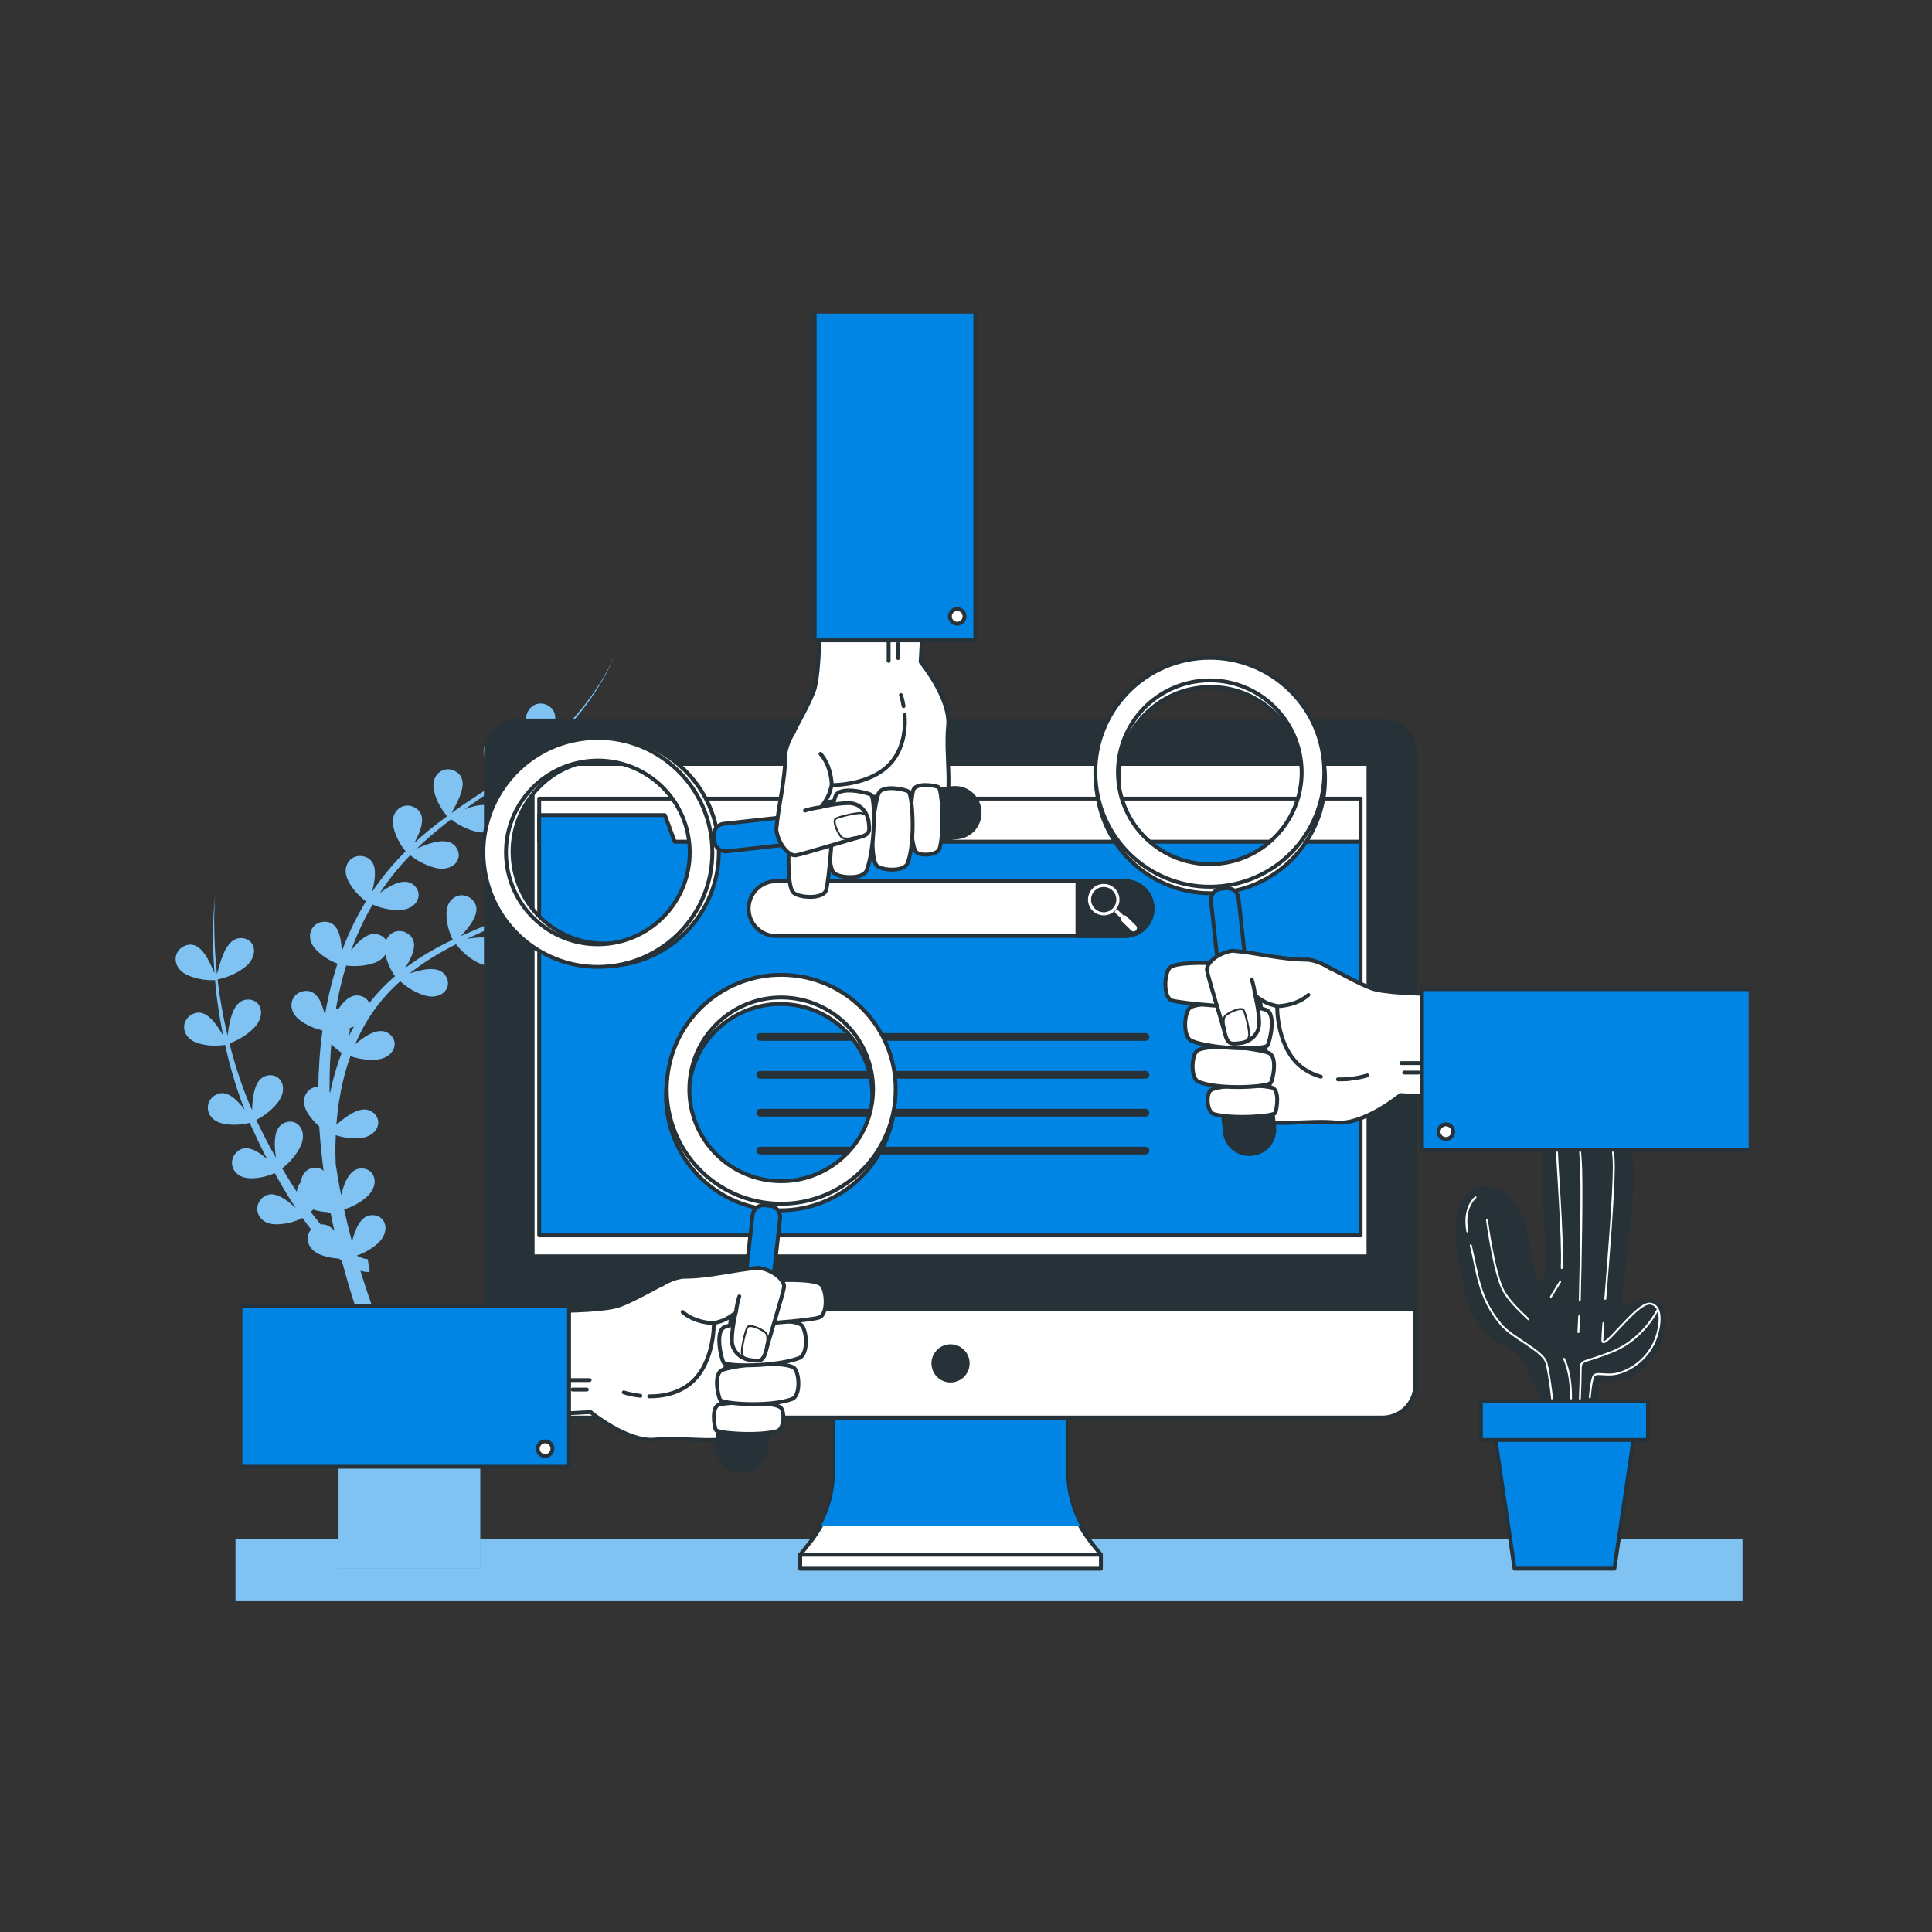 <svg width="130" height="130" viewBox="0 0 130 130" fill="none" xmlns="http://www.w3.org/2000/svg">
<rect x="0" y="0" width="130" height="130" fill="#333333" stroke="none"/>
<path d="M117.248 103.578H15.848V107.738H117.248V103.578Z" fill="#0085E5"/>
<path opacity="0.5" d="M117.248 103.578H15.848V107.738H117.248V103.578Z" fill="white"/>
<path d="M39.758 58.836C39.223 58.989 38.685 59.244 38.3 59.403C38.56 59.21 38.817 59.015 39.069 58.813C40.237 57.89 41.326 56.876 42.374 55.823C41.144 57.003 39.847 58.116 38.464 59.106C38.633 58.802 38.825 58.443 38.963 58.082C39.21 57.435 39.27 56.785 38.651 56.439C37.892 56.012 36.969 56.649 37.213 57.747C37.387 58.524 37.814 59.117 38.05 59.398C37.151 60.016 36.217 60.583 35.245 61.077C35.214 61.093 35.182 61.108 35.151 61.124C35.328 60.802 35.544 60.414 35.695 60.022C35.942 59.374 36.002 58.724 35.383 58.376C34.623 57.949 33.7 58.586 33.945 59.684C34.114 60.443 34.53 61.03 34.767 61.316C33.599 61.891 32.393 62.38 31.192 62.908C31.132 62.934 31.075 62.96 31.015 62.986C31.23 62.746 31.472 62.473 31.667 62.185C32.057 61.613 32.268 60.994 31.748 60.513C31.108 59.92 30.063 60.326 30.045 61.449C30.032 62.232 30.302 62.902 30.469 63.235C29.358 63.763 28.277 64.377 27.286 65.123C27.276 65.131 27.265 65.138 27.255 65.146C27.385 64.936 27.518 64.712 27.622 64.486C27.916 63.859 28.025 63.217 27.434 62.822C26.896 62.463 26.228 62.684 25.984 63.272C25.911 63.157 25.809 63.056 25.672 62.975C25.076 62.632 24.491 63.004 23.992 63.529C23.862 63.667 23.737 63.812 23.62 63.961C24.01 62.887 24.491 61.849 25.074 60.864C25.44 61.025 26.075 61.241 26.821 61.238C28.006 61.236 28.506 60.25 27.926 59.637C27.453 59.138 26.787 59.33 26.158 59.691C25.95 59.811 25.747 59.949 25.557 60.087C26.16 59.182 26.842 58.326 27.604 57.544C27.9 57.783 28.498 58.199 29.291 58.394C30.443 58.677 31.166 57.843 30.75 57.107C30.412 56.509 29.717 56.532 29.02 56.733C28.688 56.829 28.352 56.964 28.053 57.089C28.368 56.785 28.693 56.488 29.023 56.2C29.457 55.83 29.902 55.472 30.357 55.126C30.661 55.368 31.246 55.765 32.018 55.955C33.17 56.239 33.893 55.404 33.477 54.668C33.139 54.07 32.445 54.094 31.748 54.294C31.584 54.341 31.423 54.398 31.262 54.458C31.862 54.029 32.473 53.61 33.084 53.194C33.274 53.064 33.461 52.937 33.651 52.807C33.919 53.033 34.548 53.496 35.398 53.706C36.55 53.99 37.273 53.155 36.857 52.419C36.519 51.821 35.825 51.845 35.128 52.045C34.855 52.123 34.579 52.229 34.325 52.333C34.441 52.25 34.559 52.167 34.673 52.081C34.886 51.925 35.099 51.769 35.31 51.608C35.572 51.413 35.817 51.195 36.069 50.989C36.215 50.872 36.352 50.75 36.49 50.628C36.753 50.851 37.387 51.325 38.248 51.535C39.4 51.819 40.123 50.984 39.706 50.248C39.368 49.65 38.674 49.674 37.977 49.874C37.58 49.988 37.182 50.157 36.844 50.303C37.315 49.866 37.77 49.411 38.199 48.938C38.227 48.907 38.256 48.873 38.284 48.839C38.469 48.634 38.654 48.426 38.83 48.21C39.036 47.963 39.236 47.708 39.428 47.451C40.195 46.4 40.895 45.287 41.363 44.073C40.871 45.28 40.151 46.374 39.363 47.401C38.565 48.426 37.666 49.364 36.696 50.222C36.662 50.253 36.623 50.282 36.589 50.313C36.774 49.975 37.018 49.549 37.182 49.12C37.429 48.472 37.489 47.822 36.87 47.474C36.111 47.048 35.188 47.685 35.432 48.782C35.627 49.653 36.139 50.292 36.345 50.521C36.269 50.586 36.191 50.654 36.116 50.719C36.025 50.794 35.934 50.87 35.843 50.942C35.692 51.065 35.536 51.182 35.38 51.299C35.297 51.361 35.214 51.426 35.13 51.488C34.91 51.652 34.683 51.811 34.457 51.969C34.35 52.045 34.241 52.115 34.135 52.19C34.013 52.274 33.89 52.357 33.766 52.44C33.945 52.11 34.176 51.704 34.332 51.293C34.579 50.646 34.639 49.996 34.02 49.65C33.261 49.224 32.338 49.861 32.583 50.958C32.764 51.772 33.227 52.385 33.453 52.648C33.362 52.708 33.272 52.768 33.181 52.827C32.843 53.048 32.505 53.269 32.166 53.49C32.102 53.535 32.034 53.576 31.969 53.62C31.779 53.745 31.592 53.87 31.405 53.997C31.324 54.052 31.241 54.107 31.16 54.161C30.898 54.341 30.635 54.523 30.375 54.71C30.557 54.377 30.794 53.961 30.952 53.545C31.199 52.898 31.259 52.248 30.64 51.899C29.881 51.473 28.958 52.11 29.203 53.207C29.39 54.044 29.873 54.668 30.092 54.918C29.65 55.243 29.215 55.576 28.789 55.924C28.48 56.184 28.175 56.449 27.877 56.725C28.001 56.491 28.126 56.236 28.225 55.984C28.472 55.336 28.532 54.686 27.913 54.341C27.154 53.914 26.231 54.551 26.475 55.648C26.644 56.408 27.06 56.995 27.297 57.281C26.454 58.116 25.698 59.036 25.032 60.019C25.102 59.743 25.17 59.447 25.204 59.156C25.287 58.469 25.188 57.825 24.504 57.635C23.665 57.403 22.924 58.246 23.425 59.252C23.779 59.959 24.333 60.43 24.632 60.648C23.974 61.714 23.433 62.848 22.999 64.02C22.986 63.779 22.968 63.526 22.926 63.285C22.812 62.603 22.534 62.011 21.824 62.024C20.953 62.039 20.48 63.058 21.247 63.88C21.743 64.413 22.344 64.704 22.71 64.845C22.414 65.755 22.175 66.683 21.988 67.619C21.959 67.767 21.933 67.915 21.907 68.063C21.876 68.089 21.845 68.121 21.816 68.152C21.785 68.022 21.748 67.894 21.707 67.77C21.488 67.112 21.122 66.571 20.425 66.693C19.567 66.844 19.258 67.923 20.142 68.615C20.677 69.036 21.275 69.233 21.663 69.324C21.673 69.348 21.683 69.374 21.694 69.397C21.598 70.104 21.527 70.812 21.483 71.524C21.449 72.057 21.431 72.59 21.421 73.123C20.677 73.126 20.152 73.937 20.664 74.823C20.903 75.234 21.207 75.554 21.483 75.791C21.546 76.792 21.644 77.793 21.777 78.786C21.577 78.599 21.293 78.518 20.981 78.601C20.513 78.729 20.303 79.103 20.227 79.568C20.064 79.748 19.978 79.974 19.98 80.208C19.632 79.691 19.302 79.158 18.985 78.619C19.297 78.378 19.806 77.915 20.17 77.236C20.729 76.191 20.1 75.284 19.284 75.505C18.62 75.684 18.472 76.363 18.493 77.088C18.501 77.364 18.535 77.644 18.571 77.91C18.457 77.709 18.342 77.507 18.228 77.304C17.942 76.792 17.695 76.264 17.427 75.744C17.36 75.616 17.3 75.486 17.242 75.356C17.596 75.177 18.181 74.818 18.665 74.22C19.411 73.297 18.961 72.288 18.119 72.353C17.432 72.405 17.162 73.045 17.045 73.76C16.995 74.075 16.975 74.402 16.962 74.704L16.717 74.137C16.195 72.86 15.774 71.542 15.435 70.203C15.776 70.084 16.478 69.782 17.084 69.171C17.919 68.329 17.573 67.278 16.728 67.257C16.041 67.242 15.706 67.848 15.519 68.55C15.417 68.932 15.36 69.34 15.311 69.694C15.129 68.924 14.973 68.147 14.845 67.367C14.754 66.88 14.7 66.392 14.637 65.903C14.954 65.843 15.748 65.645 16.476 65.079C17.412 64.351 17.203 63.266 16.369 63.136C15.69 63.032 15.28 63.589 15.004 64.262C14.825 64.702 14.7 65.185 14.598 65.567C14.546 65.001 14.486 64.431 14.46 63.862C14.398 62.687 14.38 61.506 14.473 60.331C14.341 61.504 14.325 62.687 14.351 63.867C14.359 64.41 14.398 64.954 14.432 65.495C14.291 65.164 14.125 64.769 13.917 64.421C13.563 63.825 13.09 63.376 12.432 63.646C11.627 63.979 11.556 65.097 12.568 65.586C13.348 65.96 14.143 65.965 14.471 65.947C14.518 66.431 14.557 66.917 14.632 67.398C14.733 68.162 14.864 68.927 15.017 69.683C14.856 69.41 14.671 69.111 14.463 68.849C14.034 68.305 13.506 67.92 12.893 68.271C12.136 68.706 12.211 69.824 13.277 70.177C14.05 70.432 14.793 70.362 15.147 70.302C15.446 71.654 15.828 72.99 16.314 74.29L16.47 74.68C16.332 74.501 16.184 74.319 16.026 74.158C15.545 73.661 14.98 73.331 14.403 73.742C13.694 74.249 13.881 75.354 14.978 75.598C15.742 75.767 16.45 75.64 16.811 75.546C16.863 75.681 16.92 75.814 16.985 75.941C17.24 76.477 17.477 77.026 17.75 77.551C17.828 77.702 17.908 77.85 17.986 78.001C17.851 77.884 17.71 77.769 17.565 77.668C16.998 77.27 16.384 77.049 15.893 77.564C15.29 78.196 15.682 79.246 16.806 79.28C17.51 79.301 18.127 79.093 18.488 78.934C18.808 79.516 19.14 80.091 19.499 80.655C19.632 80.871 19.77 81.084 19.91 81.297C19.71 81.115 19.491 80.926 19.265 80.767C18.698 80.369 18.085 80.151 17.593 80.663C16.99 81.295 17.383 82.345 18.506 82.379C19.338 82.405 20.048 82.109 20.357 81.953C20.542 82.215 20.734 82.473 20.934 82.725C20.516 83.211 20.651 84.033 21.501 84.397C21.969 84.597 22.437 84.667 22.812 84.685C22.864 84.727 22.918 84.768 22.973 84.807L23.002 84.828C23.535 86.838 24.179 88.817 24.91 90.761C25.222 91.591 25.557 92.412 25.903 93.229H22.78V105.535H32.315V93.229H27.206C26.771 92.28 26.353 91.32 25.963 90.351C25.326 88.759 24.749 87.142 24.247 85.502C24.25 85.502 24.252 85.504 24.257 85.504C24.348 85.525 24.426 85.554 24.525 85.567C24.629 85.58 24.694 85.598 24.876 85.582L24.741 84.727C24.746 84.724 24.751 84.724 24.756 84.724H24.746H24.72L24.647 84.716C24.601 84.714 24.538 84.693 24.483 84.683C24.369 84.646 24.252 84.612 24.133 84.553L23.997 84.49C24.377 84.355 24.892 84.118 25.37 83.71C26.272 82.941 26.017 81.867 25.178 81.773C24.494 81.698 24.109 82.275 23.865 82.959C23.794 83.154 23.737 83.357 23.685 83.554C23.636 83.372 23.587 83.19 23.54 83.008C23.402 82.47 23.274 81.927 23.155 81.383C23.542 81.258 24.114 81.017 24.64 80.567C25.542 79.797 25.287 78.723 24.447 78.63C23.763 78.554 23.378 79.132 23.134 79.815C23.064 80.013 23.004 80.218 22.952 80.421C22.874 80.026 22.796 79.628 22.729 79.23C22.679 78.934 22.632 78.64 22.588 78.344C22.57 77.923 22.565 77.501 22.57 77.08C22.573 76.849 22.58 76.615 22.591 76.383C22.976 76.506 23.535 76.625 24.169 76.584C25.352 76.508 25.791 75.492 25.172 74.917C24.668 74.449 24.015 74.68 23.41 75.081C23.134 75.263 22.869 75.479 22.632 75.681C22.708 74.691 22.851 73.708 23.079 72.743C23.215 72.174 23.381 71.612 23.579 71.064C23.963 71.196 24.572 71.347 25.271 71.303C26.454 71.228 26.894 70.211 26.275 69.636C25.77 69.168 25.118 69.4 24.512 69.8C24.296 69.943 24.086 70.107 23.891 70.271C24.122 69.735 24.385 69.213 24.686 68.713C25.29 67.707 26.049 66.805 26.93 66.025C27.221 66.29 27.767 66.717 28.503 66.958C29.631 67.328 30.414 66.548 30.055 65.783C29.762 65.162 29.07 65.133 28.358 65.281C28.087 65.336 27.814 65.419 27.559 65.502C27.564 65.497 27.57 65.492 27.575 65.489C28.534 64.725 29.587 64.091 30.687 63.534C30.916 63.833 31.405 64.384 32.138 64.764C33.191 65.307 34.09 64.665 33.856 63.851C33.667 63.191 32.988 63.053 32.263 63.084C31.977 63.097 31.686 63.136 31.415 63.178C32.585 62.624 33.781 62.099 34.935 61.488L34.938 61.491C34.938 61.491 34.938 61.488 34.941 61.488C34.949 61.483 34.956 61.48 34.967 61.475C35.206 61.683 35.856 62.19 36.758 62.414C37.91 62.697 38.633 61.862 38.217 61.127C37.879 60.529 37.184 60.552 36.488 60.752C36.293 60.807 36.098 60.877 35.91 60.952C36.68 60.503 37.429 60.016 38.147 59.491C38.183 59.533 38.206 59.554 38.206 59.554C38.212 59.546 38.217 59.535 38.219 59.525C38.448 59.725 39.103 60.248 40.024 60.474C41.175 60.757 41.898 59.923 41.482 59.187C41.15 58.612 40.458 58.636 39.758 58.836ZM21.582 82.395C21.348 82.119 21.122 81.833 20.903 81.542C20.958 81.495 21.012 81.44 21.072 81.386C21.434 81.5 21.782 81.55 22.073 81.563C22.076 81.581 22.078 81.599 22.081 81.617L22.24 81.586C22.32 81.997 22.409 82.405 22.5 82.813C22.237 82.53 21.936 82.35 21.582 82.395ZM22.43 72.606C22.349 72.912 22.281 73.219 22.216 73.529C22.203 73.51 22.19 73.492 22.175 73.474C22.167 72.842 22.177 72.208 22.203 71.579C22.221 71.137 22.253 70.695 22.292 70.255C22.549 70.523 22.809 70.718 22.994 70.84C22.775 71.415 22.585 72.008 22.43 72.606ZM23.495 69.694C23.511 69.577 23.524 69.462 23.529 69.348C23.532 69.291 23.535 69.231 23.535 69.174C23.628 69.145 23.722 69.111 23.818 69.072C23.706 69.278 23.597 69.486 23.495 69.694ZM24.85 67.497C24.767 67.302 24.606 67.14 24.374 67.049C23.732 66.8 23.212 67.257 22.799 67.855C22.791 67.866 22.786 67.874 22.78 67.884C22.767 67.881 22.755 67.876 22.739 67.874C22.695 67.863 22.651 67.861 22.606 67.855C22.611 67.819 22.617 67.783 22.625 67.749C22.791 66.81 23.009 65.882 23.288 64.969C23.685 65.019 24.354 65.045 25.069 64.832C25.485 64.707 25.776 64.483 25.939 64.226C26.075 64.878 26.381 65.401 26.582 65.687C25.947 66.225 25.362 66.834 24.85 67.497Z" fill="#0085E5"/>
<path opacity="0.5" d="M39.758 58.836C39.223 58.989 38.685 59.244 38.3 59.403C38.56 59.21 38.817 59.015 39.069 58.813C40.237 57.89 41.326 56.876 42.374 55.823C41.144 57.003 39.847 58.116 38.464 59.106C38.633 58.802 38.825 58.443 38.963 58.082C39.21 57.435 39.27 56.785 38.651 56.439C37.892 56.012 36.969 56.649 37.213 57.747C37.387 58.524 37.814 59.117 38.05 59.398C37.151 60.016 36.217 60.583 35.245 61.077C35.214 61.093 35.182 61.108 35.151 61.124C35.328 60.802 35.544 60.414 35.695 60.022C35.942 59.374 36.002 58.724 35.383 58.376C34.623 57.949 33.7 58.586 33.945 59.684C34.114 60.443 34.53 61.03 34.767 61.316C33.599 61.891 32.393 62.38 31.192 62.908C31.132 62.934 31.075 62.96 31.015 62.986C31.23 62.746 31.472 62.473 31.667 62.185C32.057 61.613 32.268 60.994 31.748 60.513C31.108 59.92 30.063 60.326 30.045 61.449C30.032 62.232 30.302 62.902 30.469 63.235C29.358 63.763 28.277 64.377 27.286 65.123C27.276 65.131 27.265 65.138 27.255 65.146C27.385 64.936 27.518 64.712 27.622 64.486C27.916 63.859 28.025 63.217 27.434 62.822C26.896 62.463 26.228 62.684 25.984 63.272C25.911 63.157 25.809 63.056 25.672 62.975C25.076 62.632 24.491 63.004 23.992 63.529C23.862 63.667 23.737 63.812 23.62 63.961C24.01 62.887 24.491 61.849 25.074 60.864C25.44 61.025 26.075 61.241 26.821 61.238C28.006 61.236 28.506 60.25 27.926 59.637C27.453 59.138 26.787 59.33 26.158 59.691C25.95 59.811 25.747 59.949 25.557 60.087C26.16 59.182 26.842 58.326 27.604 57.544C27.9 57.783 28.498 58.199 29.291 58.394C30.443 58.677 31.166 57.843 30.75 57.107C30.412 56.509 29.717 56.532 29.02 56.733C28.688 56.829 28.352 56.964 28.053 57.089C28.368 56.785 28.693 56.488 29.023 56.2C29.457 55.83 29.902 55.472 30.357 55.126C30.661 55.368 31.246 55.765 32.018 55.955C33.17 56.239 33.893 55.404 33.477 54.668C33.139 54.07 32.445 54.094 31.748 54.294C31.584 54.341 31.423 54.398 31.262 54.458C31.862 54.029 32.473 53.61 33.084 53.194C33.274 53.064 33.461 52.937 33.651 52.807C33.919 53.033 34.548 53.496 35.398 53.706C36.55 53.99 37.273 53.155 36.857 52.419C36.519 51.821 35.825 51.845 35.128 52.045C34.855 52.123 34.579 52.229 34.325 52.333C34.441 52.25 34.559 52.167 34.673 52.081C34.886 51.925 35.099 51.769 35.31 51.608C35.572 51.413 35.817 51.195 36.069 50.989C36.215 50.872 36.352 50.75 36.49 50.628C36.753 50.851 37.387 51.325 38.248 51.535C39.4 51.819 40.123 50.984 39.706 50.248C39.368 49.65 38.674 49.674 37.977 49.874C37.58 49.988 37.182 50.157 36.844 50.303C37.315 49.866 37.77 49.411 38.199 48.938C38.227 48.907 38.256 48.873 38.284 48.839C38.469 48.634 38.654 48.426 38.83 48.21C39.036 47.963 39.236 47.708 39.428 47.451C40.195 46.4 40.895 45.287 41.363 44.073C40.871 45.28 40.151 46.374 39.363 47.401C38.565 48.426 37.666 49.364 36.696 50.222C36.662 50.253 36.623 50.282 36.589 50.313C36.774 49.975 37.018 49.549 37.182 49.12C37.429 48.472 37.489 47.822 36.87 47.474C36.111 47.048 35.188 47.685 35.432 48.782C35.627 49.653 36.139 50.292 36.345 50.521C36.269 50.586 36.191 50.654 36.116 50.719C36.025 50.794 35.934 50.87 35.843 50.942C35.692 51.065 35.536 51.182 35.38 51.299C35.297 51.361 35.214 51.426 35.13 51.488C34.91 51.652 34.683 51.811 34.457 51.969C34.35 52.045 34.241 52.115 34.135 52.19C34.013 52.274 33.89 52.357 33.766 52.44C33.945 52.11 34.176 51.704 34.332 51.293C34.579 50.646 34.639 49.996 34.02 49.65C33.261 49.224 32.338 49.861 32.583 50.958C32.764 51.772 33.227 52.385 33.453 52.648C33.362 52.708 33.272 52.768 33.181 52.827C32.843 53.048 32.505 53.269 32.166 53.49C32.102 53.535 32.034 53.576 31.969 53.62C31.779 53.745 31.592 53.87 31.405 53.997C31.324 54.052 31.241 54.107 31.16 54.161C30.898 54.341 30.635 54.523 30.375 54.71C30.557 54.377 30.794 53.961 30.952 53.545C31.199 52.898 31.259 52.248 30.64 51.899C29.881 51.473 28.958 52.11 29.203 53.207C29.39 54.044 29.873 54.668 30.092 54.918C29.65 55.243 29.215 55.576 28.789 55.924C28.48 56.184 28.175 56.449 27.877 56.725C28.001 56.491 28.126 56.236 28.225 55.984C28.472 55.336 28.532 54.686 27.913 54.341C27.154 53.914 26.231 54.551 26.475 55.648C26.644 56.408 27.06 56.995 27.297 57.281C26.454 58.116 25.698 59.036 25.032 60.019C25.102 59.743 25.17 59.447 25.204 59.156C25.287 58.469 25.188 57.825 24.504 57.635C23.665 57.403 22.924 58.246 23.425 59.252C23.779 59.959 24.333 60.43 24.632 60.648C23.974 61.714 23.433 62.848 22.999 64.02C22.986 63.779 22.968 63.526 22.926 63.285C22.812 62.603 22.534 62.011 21.824 62.024C20.953 62.039 20.48 63.058 21.247 63.88C21.743 64.413 22.344 64.704 22.71 64.845C22.414 65.755 22.175 66.683 21.988 67.619C21.959 67.767 21.933 67.915 21.907 68.063C21.876 68.089 21.845 68.121 21.816 68.152C21.785 68.022 21.748 67.894 21.707 67.77C21.488 67.112 21.122 66.571 20.425 66.693C19.567 66.844 19.258 67.923 20.142 68.615C20.677 69.036 21.275 69.233 21.663 69.324C21.673 69.348 21.683 69.374 21.694 69.397C21.598 70.104 21.527 70.812 21.483 71.524C21.449 72.057 21.431 72.59 21.421 73.123C20.677 73.126 20.152 73.937 20.664 74.823C20.903 75.234 21.207 75.554 21.483 75.791C21.546 76.792 21.644 77.793 21.777 78.786C21.577 78.599 21.293 78.518 20.981 78.601C20.513 78.729 20.303 79.103 20.227 79.568C20.064 79.748 19.978 79.974 19.98 80.208C19.632 79.691 19.302 79.158 18.985 78.619C19.297 78.378 19.806 77.915 20.17 77.236C20.729 76.191 20.1 75.284 19.284 75.505C18.62 75.684 18.472 76.363 18.493 77.088C18.501 77.364 18.535 77.644 18.571 77.91C18.457 77.709 18.342 77.507 18.228 77.304C17.942 76.792 17.695 76.264 17.427 75.744C17.36 75.616 17.3 75.486 17.242 75.356C17.596 75.177 18.181 74.818 18.665 74.22C19.411 73.297 18.961 72.288 18.119 72.353C17.432 72.405 17.162 73.045 17.045 73.76C16.995 74.075 16.975 74.402 16.962 74.704L16.717 74.137C16.195 72.86 15.774 71.542 15.435 70.203C15.776 70.084 16.478 69.782 17.084 69.171C17.919 68.329 17.573 67.278 16.728 67.257C16.041 67.242 15.706 67.848 15.519 68.55C15.417 68.932 15.36 69.34 15.311 69.694C15.129 68.924 14.973 68.147 14.845 67.367C14.754 66.88 14.7 66.392 14.637 65.903C14.954 65.843 15.748 65.645 16.476 65.079C17.412 64.351 17.203 63.266 16.369 63.136C15.69 63.032 15.28 63.589 15.004 64.262C14.825 64.702 14.7 65.185 14.598 65.567C14.546 65.001 14.486 64.431 14.46 63.862C14.398 62.687 14.38 61.506 14.473 60.331C14.341 61.504 14.325 62.687 14.351 63.867C14.359 64.41 14.398 64.954 14.432 65.495C14.291 65.164 14.125 64.769 13.917 64.421C13.563 63.825 13.09 63.376 12.432 63.646C11.627 63.979 11.556 65.097 12.568 65.586C13.348 65.96 14.143 65.965 14.471 65.947C14.518 66.431 14.557 66.917 14.632 67.398C14.733 68.162 14.864 68.927 15.017 69.683C14.856 69.41 14.671 69.111 14.463 68.849C14.034 68.305 13.506 67.92 12.893 68.271C12.136 68.706 12.211 69.824 13.277 70.177C14.05 70.432 14.793 70.362 15.147 70.302C15.446 71.654 15.828 72.99 16.314 74.29L16.47 74.68C16.332 74.501 16.184 74.319 16.026 74.158C15.545 73.661 14.98 73.331 14.403 73.742C13.694 74.249 13.881 75.354 14.978 75.598C15.742 75.767 16.45 75.64 16.811 75.546C16.863 75.681 16.92 75.814 16.985 75.941C17.24 76.477 17.477 77.026 17.75 77.551C17.828 77.702 17.908 77.85 17.986 78.001C17.851 77.884 17.71 77.769 17.565 77.668C16.998 77.27 16.384 77.049 15.893 77.564C15.29 78.196 15.682 79.246 16.806 79.28C17.51 79.301 18.127 79.093 18.488 78.934C18.808 79.516 19.14 80.091 19.499 80.655C19.632 80.871 19.77 81.084 19.91 81.297C19.71 81.115 19.491 80.926 19.265 80.767C18.698 80.369 18.085 80.151 17.593 80.663C16.99 81.295 17.383 82.345 18.506 82.379C19.338 82.405 20.048 82.109 20.357 81.953C20.542 82.215 20.734 82.473 20.934 82.725C20.516 83.211 20.651 84.033 21.501 84.397C21.969 84.597 22.437 84.667 22.812 84.685C22.864 84.727 22.918 84.768 22.973 84.807L23.002 84.828C23.535 86.838 24.179 88.817 24.91 90.761C25.222 91.591 25.557 92.412 25.903 93.229H22.78V105.535H32.315V93.229H27.206C26.771 92.28 26.353 91.32 25.963 90.351C25.326 88.759 24.749 87.142 24.247 85.502C24.25 85.502 24.252 85.504 24.257 85.504C24.348 85.525 24.426 85.554 24.525 85.567C24.629 85.58 24.694 85.598 24.876 85.582L24.741 84.727C24.746 84.724 24.751 84.724 24.756 84.724H24.746H24.72L24.647 84.716C24.601 84.714 24.538 84.693 24.483 84.683C24.369 84.646 24.252 84.612 24.133 84.553L23.997 84.49C24.377 84.355 24.892 84.118 25.37 83.71C26.272 82.941 26.017 81.867 25.178 81.773C24.494 81.698 24.109 82.275 23.865 82.959C23.794 83.154 23.737 83.357 23.685 83.554C23.636 83.372 23.587 83.19 23.54 83.008C23.402 82.47 23.274 81.927 23.155 81.383C23.542 81.258 24.114 81.017 24.64 80.567C25.542 79.797 25.287 78.723 24.447 78.63C23.763 78.554 23.378 79.132 23.134 79.815C23.064 80.013 23.004 80.218 22.952 80.421C22.874 80.026 22.796 79.628 22.729 79.23C22.679 78.934 22.632 78.64 22.588 78.344C22.57 77.923 22.565 77.501 22.57 77.08C22.573 76.849 22.58 76.615 22.591 76.383C22.976 76.506 23.535 76.625 24.169 76.584C25.352 76.508 25.791 75.492 25.172 74.917C24.668 74.449 24.015 74.68 23.41 75.081C23.134 75.263 22.869 75.479 22.632 75.681C22.708 74.691 22.851 73.708 23.079 72.743C23.215 72.174 23.381 71.612 23.579 71.064C23.963 71.196 24.572 71.347 25.271 71.303C26.454 71.228 26.894 70.211 26.275 69.636C25.77 69.168 25.118 69.4 24.512 69.8C24.296 69.943 24.086 70.107 23.891 70.271C24.122 69.735 24.385 69.213 24.686 68.713C25.29 67.707 26.049 66.805 26.93 66.025C27.221 66.29 27.767 66.717 28.503 66.958C29.631 67.328 30.414 66.548 30.055 65.783C29.762 65.162 29.07 65.133 28.358 65.281C28.087 65.336 27.814 65.419 27.559 65.502C27.564 65.497 27.57 65.492 27.575 65.489C28.534 64.725 29.587 64.091 30.687 63.534C30.916 63.833 31.405 64.384 32.138 64.764C33.191 65.307 34.09 64.665 33.856 63.851C33.667 63.191 32.988 63.053 32.263 63.084C31.977 63.097 31.686 63.136 31.415 63.178C32.585 62.624 33.781 62.099 34.935 61.488L34.938 61.491C34.938 61.491 34.938 61.488 34.941 61.488C34.949 61.483 34.956 61.48 34.967 61.475C35.206 61.683 35.856 62.19 36.758 62.414C37.91 62.697 38.633 61.862 38.217 61.127C37.879 60.529 37.184 60.552 36.488 60.752C36.293 60.807 36.098 60.877 35.91 60.952C36.68 60.503 37.429 60.016 38.147 59.491C38.183 59.533 38.206 59.554 38.206 59.554C38.212 59.546 38.217 59.535 38.219 59.525C38.448 59.725 39.103 60.248 40.024 60.474C41.175 60.757 41.898 59.923 41.482 59.187C41.15 58.612 40.458 58.636 39.758 58.836ZM21.582 82.395C21.348 82.119 21.122 81.833 20.903 81.542C20.958 81.495 21.012 81.44 21.072 81.386C21.434 81.5 21.782 81.55 22.073 81.563C22.076 81.581 22.078 81.599 22.081 81.617L22.24 81.586C22.32 81.997 22.409 82.405 22.5 82.813C22.237 82.53 21.936 82.35 21.582 82.395ZM22.43 72.606C22.349 72.912 22.281 73.219 22.216 73.529C22.203 73.51 22.19 73.492 22.175 73.474C22.167 72.842 22.177 72.208 22.203 71.579C22.221 71.137 22.253 70.695 22.292 70.255C22.549 70.523 22.809 70.718 22.994 70.84C22.775 71.415 22.585 72.008 22.43 72.606ZM23.495 69.694C23.511 69.577 23.524 69.462 23.529 69.348C23.532 69.291 23.535 69.231 23.535 69.174C23.628 69.145 23.722 69.111 23.818 69.072C23.706 69.278 23.597 69.486 23.495 69.694ZM24.85 67.497C24.767 67.302 24.606 67.14 24.374 67.049C23.732 66.8 23.212 67.257 22.799 67.855C22.791 67.866 22.786 67.874 22.78 67.884C22.767 67.881 22.755 67.876 22.739 67.874C22.695 67.863 22.651 67.861 22.606 67.855C22.611 67.819 22.617 67.783 22.625 67.749C22.791 66.81 23.009 65.882 23.288 64.969C23.685 65.019 24.354 65.045 25.069 64.832C25.485 64.707 25.776 64.483 25.939 64.226C26.075 64.878 26.381 65.401 26.582 65.687C25.947 66.225 25.362 66.834 24.85 67.497Z" fill="white"/>
<path d="M103.867 94.216C103.867 94.216 102.609 91.409 102.317 91.117C102.026 90.826 99.606 89.955 98.927 87.727C98.249 85.499 96.99 79.591 100.185 79.979C103.381 80.366 102.606 86.565 103.768 86.372C104.93 86.177 102.798 76.297 104.834 74.943C106.867 73.585 110.162 74.847 109.774 80.078C109.387 85.309 108.612 88.312 109.291 88.021C109.969 87.73 111.906 86.663 111.906 88.892C111.906 91.12 110.065 92.669 108.999 92.766C107.933 92.862 107.45 92.961 107.45 92.961V94.414L103.867 94.216Z" fill="#263238" stroke="#263238" stroke-width="0.26" stroke-miterlimit="10" stroke-linecap="round" stroke-linejoin="round"/>
<path d="M102.843 88.77C102.112 88.078 101.439 87.405 101.132 86.791C100.516 85.561 100.056 82.101 100.056 82.101" stroke="white" stroke-width="0.13" stroke-miterlimit="10" stroke-linecap="round" stroke-linejoin="round"/>
<path d="M98.966 83.795C99.449 85.808 99.517 87.329 100.978 89.097C101.769 90.054 103.823 90.865 104.054 91.71C104.285 92.555 104.514 94.786 104.514 94.786L105.669 94.864C105.669 94.864 105.905 92.862 105.242 91.434" stroke="white" stroke-width="0.13" stroke-miterlimit="10" stroke-linecap="round" stroke-linejoin="round"/>
<path d="M99.288 80.564C99.288 80.564 98.427 81.227 98.734 82.86" stroke="white" stroke-width="0.13" stroke-miterlimit="10" stroke-linecap="round" stroke-linejoin="round"/>
<path d="M104.819 86.51L104.361 87.251" stroke="white" stroke-width="0.13" stroke-miterlimit="10" stroke-linecap="round" stroke-linejoin="round"/>
<path d="M104.977 86.253L104.818 86.51" stroke="white" stroke-width="0.13" stroke-miterlimit="10" stroke-linecap="round" stroke-linejoin="round"/>
<path d="M106.514 75.182C106.514 75.182 104.746 75.104 104.746 76.797C104.746 78.224 105.183 83.097 105.089 85.325" stroke="white" stroke-width="0.13" stroke-miterlimit="10" stroke-linecap="round" stroke-linejoin="round"/>
<path d="M107.889 89.027C107.845 89.607 107.819 90.018 107.819 90.176C107.819 91.021 109.971 87.792 110.97 87.717C110.97 87.717 111.968 87.639 111.586 89.485C111.201 91.331 109.74 92.176 108.895 92.407C108.05 92.639 107.358 92.254 107.205 92.639C107.052 93.023 106.974 94.022 106.974 94.022" stroke="white" stroke-width="0.13" stroke-miterlimit="10" stroke-linecap="round" stroke-linejoin="round"/>
<path d="M108.401 76.786C108.513 77.218 108.589 77.777 108.589 78.489C108.589 80.288 108.245 84.534 108.017 87.397" stroke="white" stroke-width="0.13" stroke-miterlimit="10" stroke-linecap="round" stroke-linejoin="round"/>
<path d="M107.512 75.337C107.512 75.337 107.78 75.452 108.05 75.904" stroke="white" stroke-width="0.13" stroke-miterlimit="10" stroke-linecap="round" stroke-linejoin="round"/>
<path d="M106.262 88.559L106.207 89.635" stroke="white" stroke-width="0.13" stroke-miterlimit="10" stroke-linecap="round" stroke-linejoin="round"/>
<path d="M106.666 76.258C106.666 76.258 106.206 76.412 106.36 78.026C106.487 79.36 106.352 85.415 106.3 87.48" stroke="white" stroke-width="0.13" stroke-miterlimit="10" stroke-linecap="round" stroke-linejoin="round"/>
<path d="M111.511 88.174C111.511 88.174 110.588 90.095 108.513 90.94C106.438 91.785 106.36 91.4 106.36 92.248C106.36 93.096 106.282 94.632 106.282 94.632" stroke="white" stroke-width="0.13" stroke-miterlimit="10" stroke-linecap="round" stroke-linejoin="round"/>
<path d="M108.629 105.552H101.91L100.47 95.82H110.066L108.629 105.552Z" fill="#0085E5" stroke="#263238" stroke-width="0.26" stroke-miterlimit="10" stroke-linecap="round" stroke-linejoin="round"/>
<path d="M110.89 94.286H99.647V96.891H110.89V94.286Z" fill="#0085E5" stroke="#263238" stroke-width="0.26" stroke-miterlimit="10" stroke-linecap="round" stroke-linejoin="round"/>
<path d="M71.74 99.001V93.718H56.181V99.001C56.181 100.725 55.599 102.399 54.528 103.749L53.847 104.609H74.075L73.394 103.749C72.322 102.399 71.74 100.725 71.74 99.001Z" fill="white" stroke="#263238" stroke-width="0.26" stroke-miterlimit="10" stroke-linecap="round" stroke-linejoin="round"/>
<path d="M55.225 102.701H72.694C72.07 101.575 71.74 100.301 71.74 99.001V98.06V93.718H56.181V98.06V99.001C56.181 100.301 55.849 101.575 55.225 102.701Z" fill="#0085E5"/>
<path d="M93.02 95.384H34.9C33.681 95.384 32.695 94.396 32.695 93.179V50.69C32.695 49.471 33.683 48.485 34.9 48.485H93.023C94.243 48.485 95.228 49.473 95.228 50.69V93.179C95.228 94.396 94.24 95.384 93.02 95.384Z" fill="#263238" stroke="#263238" stroke-width="0.26" stroke-miterlimit="10" stroke-linecap="round" stroke-linejoin="round"/>
<path d="M93.02 95.384H34.9C33.681 95.384 32.695 94.396 32.695 93.179V88.096H95.228V93.179C95.228 94.396 94.24 95.384 93.02 95.384Z" fill="white" stroke="#263238" stroke-width="0.26" stroke-miterlimit="10" stroke-linecap="round" stroke-linejoin="round"/>
<path d="M92.082 51.403H35.839V84.537H92.082V51.403Z" fill="white" stroke="#263238" stroke-width="0.26" stroke-miterlimit="10" stroke-linecap="round" stroke-linejoin="round"/>
<path d="M65.115 91.739C65.115 91.102 64.597 90.585 63.96 90.585C63.323 90.585 62.806 91.102 62.806 91.739C62.806 92.376 63.323 92.893 63.96 92.893C64.597 92.893 65.115 92.376 65.115 91.739Z" fill="#263238" stroke="#263238" stroke-width="0.26" stroke-miterlimit="10" stroke-linecap="round" stroke-linejoin="round"/>
<path d="M74.077 104.612H53.847V105.556H74.077V104.612Z" fill="white" stroke="#263238" stroke-width="0.26" stroke-miterlimit="10" stroke-linecap="round" stroke-linejoin="round"/>
<path d="M91.554 53.737H36.28V56.642H91.554V53.737Z" fill="white" stroke="#263238" stroke-width="0.26" stroke-miterlimit="10" stroke-linecap="round" stroke-linejoin="round"/>
<path d="M45.401 56.642L44.738 54.848H36.28V56.642V59.021V83.125H91.554V56.642H45.401Z" fill="#0085E5" stroke="#263238" stroke-width="0.26" stroke-miterlimit="10" stroke-linecap="round" stroke-linejoin="round"/>
<path d="M51.158 69.773H77.075" stroke="#263238" stroke-width="0.52" stroke-miterlimit="10" stroke-linecap="round" stroke-linejoin="round"/>
<path d="M51.158 72.322H77.075" stroke="#263238" stroke-width="0.52" stroke-miterlimit="10" stroke-linecap="round" stroke-linejoin="round"/>
<path d="M51.158 74.87H77.075" stroke="#263238" stroke-width="0.52" stroke-miterlimit="10" stroke-linecap="round" stroke-linejoin="round"/>
<path d="M51.158 77.42H77.075" stroke="#263238" stroke-width="0.52" stroke-miterlimit="10" stroke-linecap="round" stroke-linejoin="round"/>
<path d="M75.704 62.98H52.218C51.199 62.98 50.375 62.156 50.375 61.137C50.375 60.118 51.199 59.294 52.218 59.294H75.704C76.723 59.294 77.548 60.118 77.548 61.137C77.548 62.156 76.721 62.98 75.704 62.98Z" fill="white" stroke="#263238" stroke-width="0.26" stroke-miterlimit="10" stroke-linecap="round" stroke-linejoin="round"/>
<path d="M75.705 62.98H72.499V59.294H75.705C76.724 59.294 77.548 60.118 77.548 61.137C77.548 62.156 76.721 62.98 75.705 62.98Z" fill="#263238" stroke="#263238" stroke-width="0.26" stroke-miterlimit="10" stroke-linecap="round" stroke-linejoin="round"/>
<path d="M74.99 59.762C74.564 59.362 73.893 59.385 73.495 59.811C73.094 60.238 73.118 60.909 73.544 61.306C73.971 61.707 74.641 61.683 75.039 61.257C75.44 60.831 75.416 60.16 74.99 59.762ZM74.886 61.114C74.566 61.457 74.028 61.473 73.685 61.153C73.341 60.833 73.326 60.295 73.646 59.952C73.966 59.609 74.504 59.593 74.847 59.913C75.19 60.235 75.208 60.773 74.886 61.114Z" fill="white"/>
<path d="M75.785 61.642C75.736 61.595 75.666 61.584 75.606 61.605L75.224 61.246C75.182 61.207 75.117 61.21 75.078 61.252L75.044 61.288C75.005 61.33 75.008 61.395 75.049 61.434L75.427 61.787C75.403 61.852 75.419 61.925 75.471 61.974L76.118 62.611C76.209 62.697 76.355 62.692 76.441 62.601C76.526 62.51 76.521 62.364 76.43 62.279L75.785 61.642Z" fill="white"/>
<path d="M82.497 74.093C82.651 74.475 82.952 74.774 83.332 74.93C83.626 75.049 84.016 75.023 84.471 75.278C85.493 75.853 88.043 75.343 89.892 75.533C91.74 75.725 94.229 73.684 94.229 73.684L101.563 74.082V66.81C101.563 66.81 93.909 67.13 92.25 66.49C90.591 65.853 88.743 64.511 87.913 64.576C87.084 64.641 80.259 65.406 80.259 65.406L82.492 74.079L82.497 74.093Z" fill="white" stroke="#263238" stroke-width="0.26" stroke-miterlimit="10" stroke-linecap="round" stroke-linejoin="round"/>
<path d="M80.608 44.747C76.38 45.215 73.33 49.024 73.801 53.251C74.269 57.479 78.078 60.529 82.305 60.058C86.533 59.59 89.583 55.781 89.112 51.553C88.644 47.326 84.835 44.279 80.608 44.747ZM82.136 58.547C78.743 58.925 75.688 56.478 75.311 53.085C74.934 49.692 77.381 46.637 80.774 46.26C84.167 45.883 87.222 48.33 87.599 51.722C87.976 55.115 85.529 58.173 82.136 58.547Z" fill="white" stroke="#263238" stroke-width="0.26" stroke-miterlimit="10" stroke-linecap="round" stroke-linejoin="round"/>
<path d="M80.558 44.307C76.33 44.775 73.28 48.584 73.751 52.812C74.219 57.039 78.028 60.089 82.256 59.619C86.483 59.151 89.533 55.342 89.062 51.114C88.594 46.889 84.788 43.839 80.558 44.307ZM82.087 58.108C78.694 58.485 75.639 56.038 75.262 52.645C74.885 49.252 77.331 46.197 80.724 45.82C84.117 45.443 87.172 47.89 87.549 51.283C87.926 54.676 85.482 57.734 82.087 58.108Z" fill="white" stroke="#263238" stroke-width="0.26" stroke-miterlimit="10" stroke-linecap="round" stroke-linejoin="round"/>
<path d="M83.262 66.592L82.9 66.631C82.49 66.678 82.118 66.379 82.073 65.968L81.483 60.633C81.436 60.222 81.736 59.85 82.146 59.806L82.508 59.767C82.918 59.72 83.29 60.019 83.335 60.43L83.925 65.765C83.969 66.176 83.672 66.548 83.262 66.592Z" fill="#0085E5" stroke="#263238" stroke-width="0.26" stroke-miterlimit="10" stroke-linecap="round" stroke-linejoin="round"/>
<path d="M84.287 77.636L84.235 77.642C83.335 77.74 82.524 77.093 82.425 76.194L81.255 65.638C81.177 64.936 81.684 64.301 82.386 64.223L83.15 64.137C83.852 64.059 84.487 64.566 84.565 65.268L85.735 75.824C85.834 76.727 85.186 77.535 84.287 77.636Z" fill="#263238" stroke="#263238" stroke-width="0.26" stroke-miterlimit="10" stroke-linecap="round" stroke-linejoin="round"/>
<path d="M83.522 73.019C83.522 73.019 81.676 73.089 81.416 73.406C81.156 73.724 81.203 74.839 81.705 74.972C82.984 75.31 85.704 75.112 85.808 74.883C85.912 74.654 86.135 73.326 85.571 73.18C85.009 73.035 83.522 73.019 83.522 73.019Z" fill="white" stroke="#263238" stroke-width="0.26" stroke-miterlimit="10" stroke-linecap="round" stroke-linejoin="round"/>
<path d="M82.989 70.44C82.989 70.44 80.839 70.356 80.503 70.746C80.168 71.134 80.103 72.582 80.67 72.8C82.115 73.357 85.368 73.138 85.516 72.852C85.662 72.566 85.987 71.082 85.35 70.843C84.713 70.601 82.989 70.44 82.989 70.44Z" fill="white" stroke="#263238" stroke-width="0.26" stroke-miterlimit="10" stroke-linecap="round" stroke-linejoin="round"/>
<path d="M82.677 67.527C82.677 67.527 80.379 67.439 80.02 67.855C79.662 68.271 79.591 69.818 80.2 70.049C81.747 70.642 85.142 70.642 85.298 70.335C85.454 70.029 85.883 68.211 85.202 67.956C84.518 67.702 82.677 67.527 82.677 67.527Z" fill="white" stroke="#263238" stroke-width="0.26" stroke-miterlimit="10" stroke-linecap="round" stroke-linejoin="round"/>
<path d="M81.354 64.803C81.354 64.803 79.055 64.714 78.697 65.13C78.338 65.546 78.252 67.138 78.876 67.325C79.5 67.512 83.819 67.918 83.975 67.611C84.131 67.304 84.56 65.487 83.879 65.232C83.195 64.977 81.354 64.803 81.354 64.803Z" fill="white" stroke="#263238" stroke-width="0.26" stroke-miterlimit="10" stroke-linecap="round" stroke-linejoin="round"/>
<path d="M88.881 72.449C88.488 72.34 88.096 72.168 87.724 71.913C85.875 70.637 85.938 67.704 85.938 67.704C85.938 67.704 85.938 67.704 85.49 67.577C85.043 67.449 84.469 67.002 84.469 67.002C84.469 67.002 84.723 68.024 84.723 68.851C84.723 69.68 84.021 70.127 83.447 70.19C82.872 70.255 82.617 70.317 82.425 69.553C82.233 68.788 81.276 65.725 81.213 65.278C81.156 64.873 81.837 64.15 82.921 63.973C84.588 64.111 86.234 64.576 87.911 64.576C88.192 64.576 88.847 64.717 89.536 65.174" fill="white"/>
<path d="M88.881 72.449C88.488 72.34 88.096 72.168 87.724 71.913C85.875 70.637 85.938 67.704 85.938 67.704C85.938 67.704 85.938 67.704 85.49 67.577C85.043 67.449 84.469 67.002 84.469 67.002C84.469 67.002 84.723 68.024 84.723 68.851C84.723 69.68 84.021 70.127 83.447 70.19C82.872 70.255 82.617 70.317 82.425 69.553C82.233 68.788 81.276 65.725 81.213 65.278C81.156 64.873 81.837 64.15 82.921 63.973C84.588 64.111 86.234 64.576 87.911 64.576C88.192 64.576 88.847 64.717 89.536 65.174" stroke="#263238" stroke-width="0.26" stroke-miterlimit="10" stroke-linecap="round" stroke-linejoin="round"/>
<path d="M90.639 72.611C90.449 72.624 90.243 72.629 90.03 72.624L90.639 72.611Z" fill="white"/>
<path d="M90.639 72.611C90.449 72.624 90.243 72.629 90.03 72.624" stroke="#263238" stroke-width="0.26" stroke-miterlimit="10" stroke-linecap="round" stroke-linejoin="round"/>
<path d="M91.999 72.359C91.999 72.359 91.432 72.551 90.639 72.609L91.999 72.359Z" fill="white"/>
<path d="M91.999 72.359C91.999 72.359 91.432 72.551 90.639 72.609" stroke="#263238" stroke-width="0.26" stroke-miterlimit="10" stroke-linecap="round" stroke-linejoin="round"/>
<path d="M94.294 71.532H96.59" stroke="#263238" stroke-width="0.26" stroke-miterlimit="10" stroke-linecap="round" stroke-linejoin="round"/>
<path d="M94.486 72.169H95.443" stroke="#263238" stroke-width="0.26" stroke-miterlimit="10" stroke-linecap="round" stroke-linejoin="round"/>
<path d="M85.939 67.705C85.939 67.705 87.207 67.7 88.039 66.948" stroke="#263238" stroke-width="0.26" stroke-miterlimit="10" stroke-linecap="round" stroke-linejoin="round"/>
<path d="M84.442 66.919C84.442 66.919 84.416 66.516 84.227 65.9" stroke="#263238" stroke-width="0.26" stroke-miterlimit="10" stroke-linecap="round" stroke-linejoin="round"/>
<path d="M82.43 69.228C82.43 69.228 82.188 68.557 82.484 68.316C82.781 68.074 83.558 67.725 83.694 67.993C83.829 68.261 84.123 69.496 84.042 69.738C83.961 69.98 83.961 69.98 83.961 69.98" stroke="#263238" stroke-width="0.13" stroke-miterlimit="10" stroke-linecap="round" stroke-linejoin="round"/>
<path d="M117.663 77.363H95.68V66.558H117.663" fill="#0085E5"/>
<path d="M117.663 77.363H95.68V66.558H117.663" stroke="#263238" stroke-width="0.26" stroke-miterlimit="10" stroke-linecap="round" stroke-linejoin="round"/>
<path d="M97.292 76.641C97.565 76.641 97.786 76.42 97.786 76.147C97.786 75.874 97.565 75.653 97.292 75.653C97.019 75.653 96.798 75.874 96.798 76.147C96.798 76.42 97.019 76.641 97.292 76.641Z" fill="white" stroke="#263238" stroke-width="0.26" stroke-miterlimit="10" stroke-linecap="round" stroke-linejoin="round"/>
<path d="M62.356 56.267C62.738 56.113 63.037 55.812 63.193 55.432C63.313 55.138 63.287 54.748 63.542 54.293C64.116 53.271 63.607 50.721 63.797 48.872C63.989 47.023 61.948 44.535 61.948 44.535L62.346 37.201H55.074C55.074 37.201 55.393 44.855 54.754 46.514C54.117 48.173 52.775 50.021 52.84 50.851C52.905 51.68 53.67 58.505 53.67 58.505L62.343 56.272L62.356 56.267Z" fill="white" stroke="#263238" stroke-width="0.26" stroke-miterlimit="10" stroke-linecap="round" stroke-linejoin="round"/>
<path d="M33.011 58.159C33.479 62.387 37.288 65.436 41.516 64.966C45.743 64.498 48.793 60.689 48.323 56.461C47.855 52.234 44.046 49.184 39.818 49.654C35.59 50.122 32.543 53.929 33.011 58.159ZM46.812 56.628C47.189 60.021 44.742 63.076 41.349 63.453C37.956 63.83 34.901 61.383 34.525 57.99C34.148 54.597 36.594 51.542 39.987 51.165C43.38 50.788 46.435 53.235 46.812 56.628Z" fill="white" stroke="#263238" stroke-width="0.26" stroke-miterlimit="10" stroke-linecap="round" stroke-linejoin="round"/>
<path d="M32.572 58.206C33.04 62.433 36.849 65.483 41.077 65.013C45.304 64.545 48.354 60.736 47.883 56.508C47.415 52.28 43.606 49.231 39.379 49.701C35.151 50.169 32.104 53.978 32.572 58.206ZM46.373 56.677C46.75 60.07 44.303 63.125 40.91 63.502C37.517 63.879 34.462 61.432 34.085 58.039C33.708 54.646 36.155 51.591 39.548 51.214C42.941 50.837 45.996 53.284 46.373 56.677Z" fill="white" stroke="#263238" stroke-width="0.26" stroke-miterlimit="10" stroke-linecap="round" stroke-linejoin="round"/>
<path d="M54.856 55.504L54.895 55.866C54.942 56.276 54.643 56.648 54.232 56.693L48.897 57.283C48.486 57.33 48.114 57.031 48.07 56.62L48.031 56.258C47.984 55.847 48.283 55.476 48.694 55.431L54.029 54.841C54.44 54.794 54.812 55.091 54.856 55.504Z" fill="#0085E5" stroke="#263238" stroke-width="0.26" stroke-miterlimit="10" stroke-linecap="round" stroke-linejoin="round"/>
<path d="M65.899 54.478L65.905 54.53C66.003 55.429 65.356 56.238 64.456 56.339L53.898 57.509C53.196 57.587 52.561 57.08 52.483 56.378L52.398 55.614C52.32 54.912 52.827 54.278 53.529 54.2L64.085 53.029C64.989 52.931 65.801 53.578 65.899 54.478Z" fill="#263238" stroke="#263238" stroke-width="0.26" stroke-miterlimit="10" stroke-linecap="round" stroke-linejoin="round"/>
<path d="M61.28 55.244C61.28 55.244 61.35 57.09 61.668 57.35C61.985 57.61 63.1 57.564 63.233 57.062C63.571 55.783 63.373 53.063 63.145 52.959C62.916 52.852 61.587 52.631 61.441 53.196C61.298 53.757 61.28 55.244 61.28 55.244Z" fill="white" stroke="#263238" stroke-width="0.26" stroke-miterlimit="10" stroke-linecap="round" stroke-linejoin="round"/>
<path d="M58.704 55.776C58.704 55.776 58.62 57.926 59.011 58.261C59.398 58.596 60.846 58.661 61.065 58.095C61.621 56.649 61.403 53.397 61.117 53.248C60.831 53.103 59.346 52.778 59.107 53.415C58.865 54.054 58.704 55.776 58.704 55.776Z" fill="white" stroke="#263238" stroke-width="0.26" stroke-miterlimit="10" stroke-linecap="round" stroke-linejoin="round"/>
<path d="M55.791 56.09C55.791 56.09 55.703 58.388 56.119 58.747C56.535 59.106 58.082 59.176 58.313 58.568C58.906 57.021 58.906 53.625 58.599 53.469C58.292 53.313 56.475 52.884 56.22 53.565C55.965 54.246 55.791 56.09 55.791 56.09Z" fill="white" stroke="#263238" stroke-width="0.26" stroke-miterlimit="10" stroke-linecap="round" stroke-linejoin="round"/>
<path d="M53.066 57.413C53.066 57.413 52.978 59.712 53.394 60.07C53.81 60.429 55.401 60.515 55.589 59.891C55.776 59.267 56.181 54.948 55.874 54.792C55.568 54.636 53.75 54.207 53.495 54.889C53.238 55.57 53.066 57.413 53.066 57.413Z" fill="white" stroke="#263238" stroke-width="0.26" stroke-miterlimit="10" stroke-linecap="round" stroke-linejoin="round"/>
<path d="M60.872 48.121C60.931 48.971 60.838 50.084 60.175 51.041C58.898 52.889 55.965 52.827 55.965 52.827C55.965 52.827 55.965 52.827 55.838 53.274C55.711 53.721 55.263 54.296 55.263 54.296C55.263 54.296 56.285 54.041 57.112 54.041C57.941 54.041 58.389 54.743 58.451 55.318C58.516 55.892 58.578 56.147 57.814 56.34C57.05 56.532 53.987 57.489 53.54 57.551C53.134 57.608 52.411 56.927 52.234 55.843C52.372 54.176 52.838 52.531 52.838 50.854C52.838 50.573 52.978 49.918 53.436 49.229" fill="white"/>
<path d="M60.872 48.121C60.931 48.971 60.838 50.084 60.175 51.041C58.898 52.889 55.965 52.827 55.965 52.827C55.965 52.827 55.965 52.827 55.838 53.274C55.711 53.721 55.263 54.296 55.263 54.296C55.263 54.296 56.285 54.041 57.112 54.041C57.941 54.041 58.389 54.743 58.451 55.318C58.516 55.892 58.578 56.147 57.814 56.34C57.05 56.532 53.987 57.489 53.54 57.551C53.134 57.608 52.411 56.927 52.234 55.843C52.372 54.176 52.838 52.531 52.838 50.854C52.838 50.573 52.978 49.918 53.436 49.229" stroke="#263238" stroke-width="0.26" stroke-miterlimit="10" stroke-linecap="round" stroke-linejoin="round"/>
<path d="M60.623 46.769C60.623 46.769 60.722 47.057 60.8 47.512L60.623 46.769Z" fill="white"/>
<path d="M60.623 46.769C60.623 46.769 60.722 47.057 60.8 47.512" stroke="#263238" stroke-width="0.26" stroke-miterlimit="10" stroke-linecap="round" stroke-linejoin="round"/>
<path d="M59.793 44.47V42.174" stroke="#263238" stroke-width="0.26" stroke-miterlimit="10" stroke-linecap="round" stroke-linejoin="round"/>
<path d="M60.43 44.28V43.323" stroke="#263238" stroke-width="0.26" stroke-miterlimit="10" stroke-linecap="round" stroke-linejoin="round"/>
<path d="M55.966 52.827C55.966 52.827 55.96 51.558 55.209 50.726" stroke="#263238" stroke-width="0.26" stroke-miterlimit="10" stroke-linecap="round" stroke-linejoin="round"/>
<path d="M55.183 54.325C55.183 54.325 54.78 54.351 54.164 54.541" stroke="#263238" stroke-width="0.26" stroke-miterlimit="10" stroke-linecap="round" stroke-linejoin="round"/>
<path d="M57.492 56.337C57.492 56.337 56.821 56.578 56.579 56.282C56.337 55.986 55.989 55.208 56.257 55.073C56.525 54.938 57.76 54.644 58.001 54.725C58.243 54.805 58.243 54.805 58.243 54.805" stroke="#263238" stroke-width="0.13" stroke-miterlimit="10" stroke-linecap="round" stroke-linejoin="round"/>
<path d="M65.627 21.102V43.085H54.819V21.102" fill="#0085E5"/>
<path d="M65.627 21.102V43.085H54.819V21.102" stroke="#263238" stroke-width="0.26" stroke-miterlimit="10" stroke-linecap="round" stroke-linejoin="round"/>
<path d="M64.408 41.967C64.681 41.967 64.902 41.746 64.902 41.473C64.902 41.2 64.681 40.979 64.408 40.979C64.135 40.979 63.914 41.2 63.914 41.473C63.914 41.746 64.135 41.967 64.408 41.967Z" fill="white" stroke="#263238" stroke-width="0.26" stroke-miterlimit="10" stroke-linecap="round" stroke-linejoin="round"/>
<path d="M51.473 95.424C51.32 95.807 51.018 96.106 50.638 96.262C50.345 96.381 49.955 96.355 49.5 96.61C48.478 97.185 45.927 96.675 44.079 96.865C42.23 97.057 39.742 95.016 39.742 95.016L32.407 95.414V88.142C32.407 88.142 40.062 88.462 41.72 87.822C43.379 87.185 45.228 85.844 46.057 85.909C46.887 85.974 53.712 86.738 53.712 86.738L51.478 95.412L51.473 95.424Z" fill="white" stroke="#263238" stroke-width="0.26" stroke-miterlimit="10" stroke-linecap="round" stroke-linejoin="round"/>
<path d="M53.366 66.081C57.594 66.549 60.643 70.358 60.173 74.585C59.705 78.813 55.896 81.863 51.668 81.392C47.441 80.924 44.391 77.115 44.861 72.887C45.329 68.66 49.136 65.61 53.366 66.081ZM51.837 79.881C55.23 80.258 58.285 77.812 58.662 74.419C59.039 71.026 56.593 67.971 53.2 67.594C49.807 67.217 46.752 69.663 46.375 73.056C45.998 76.449 48.442 79.504 51.837 79.881Z" fill="white" stroke="#263238" stroke-width="0.26" stroke-miterlimit="10" stroke-linecap="round" stroke-linejoin="round"/>
<path d="M53.413 65.641C57.641 66.109 60.69 69.918 60.22 74.145C59.749 78.373 55.943 81.423 51.715 80.952C47.487 80.484 44.438 76.675 44.908 72.448C45.379 68.22 49.185 65.173 53.413 65.641ZM51.884 79.442C55.277 79.819 58.332 77.372 58.709 73.979C59.086 70.586 56.639 67.531 53.246 67.154C49.853 66.777 46.796 69.224 46.422 72.617C46.044 76.01 48.491 79.064 51.884 79.442Z" fill="white" stroke="#263238" stroke-width="0.26" stroke-miterlimit="10" stroke-linecap="round" stroke-linejoin="round"/>
<path d="M50.711 87.925L51.072 87.965C51.483 88.011 51.855 87.712 51.899 87.302L52.489 81.966C52.536 81.555 52.237 81.184 51.826 81.139L51.465 81.1C51.054 81.054 50.682 81.353 50.638 81.763L50.048 87.099C50.001 87.51 50.297 87.879 50.711 87.925Z" fill="#0085E5" stroke="#263238" stroke-width="0.26" stroke-miterlimit="10" stroke-linecap="round" stroke-linejoin="round"/>
<path d="M49.686 98.968L49.738 98.973C50.638 99.072 51.449 98.424 51.548 97.525L52.718 86.966C52.796 86.264 52.289 85.63 51.587 85.552L50.822 85.466C50.12 85.388 49.486 85.895 49.408 86.597L48.238 97.153C48.137 98.058 48.787 98.869 49.686 98.968Z" fill="#263238" stroke="#263238" stroke-width="0.26" stroke-miterlimit="10" stroke-linecap="round" stroke-linejoin="round"/>
<path d="M50.451 94.351C50.451 94.351 52.297 94.421 52.557 94.739C52.817 95.056 52.77 96.171 52.268 96.304C50.989 96.642 48.27 96.444 48.166 96.215C48.062 95.987 47.838 94.658 48.402 94.512C48.964 94.369 50.451 94.351 50.451 94.351Z" fill="white" stroke="#263238" stroke-width="0.26" stroke-miterlimit="10" stroke-linecap="round" stroke-linejoin="round"/>
<path d="M50.982 91.774C50.982 91.774 53.132 91.691 53.467 92.081C53.803 92.468 53.868 93.916 53.301 94.135C51.855 94.691 48.603 94.473 48.454 94.187C48.309 93.901 47.984 92.416 48.621 92.177C49.26 91.935 50.982 91.774 50.982 91.774Z" fill="white" stroke="#263238" stroke-width="0.26" stroke-miterlimit="10" stroke-linecap="round" stroke-linejoin="round"/>
<path d="M51.295 88.859C51.295 88.859 53.594 88.771 53.953 89.187C54.311 89.603 54.382 91.15 53.773 91.381C52.226 91.974 48.831 91.974 48.675 91.667C48.519 91.361 48.09 89.543 48.771 89.288C49.455 89.034 51.295 88.859 51.295 88.859Z" fill="white" stroke="#263238" stroke-width="0.26" stroke-miterlimit="10" stroke-linecap="round" stroke-linejoin="round"/>
<path d="M52.619 86.137C52.619 86.137 54.917 86.049 55.276 86.465C55.635 86.881 55.721 88.472 55.096 88.659C54.472 88.847 50.154 89.252 49.998 88.945C49.842 88.638 49.413 86.821 50.094 86.566C50.775 86.309 52.619 86.137 52.619 86.137Z" fill="white" stroke="#263238" stroke-width="0.26" stroke-miterlimit="10" stroke-linecap="round" stroke-linejoin="round"/>
<path d="M43.685 93.955C44.476 93.966 45.42 93.815 46.246 93.246C48.095 91.969 48.033 89.036 48.033 89.036C48.033 89.036 48.033 89.036 48.48 88.909C48.927 88.781 49.502 88.334 49.502 88.334C49.502 88.334 49.247 89.356 49.247 90.183C49.247 91.012 49.949 91.459 50.523 91.522C51.098 91.587 51.353 91.649 51.545 90.885C51.738 90.12 52.694 87.058 52.757 86.61C52.814 86.205 52.133 85.482 51.049 85.305C49.382 85.443 47.736 85.908 46.059 85.908C45.779 85.908 45.123 86.049 44.434 86.506" fill="white"/>
<path d="M43.685 93.955C44.476 93.966 45.42 93.815 46.246 93.246C48.095 91.969 48.033 89.036 48.033 89.036C48.033 89.036 48.033 89.036 48.48 88.909C48.927 88.781 49.502 88.334 49.502 88.334C49.502 88.334 49.247 89.356 49.247 90.183C49.247 91.012 49.949 91.459 50.523 91.522C51.098 91.587 51.353 91.649 51.545 90.885C51.738 90.12 52.694 87.058 52.757 86.61C52.814 86.205 52.133 85.482 51.049 85.305C49.382 85.443 47.736 85.908 46.059 85.908C45.779 85.908 45.123 86.049 44.434 86.506" stroke="#263238" stroke-width="0.26" stroke-miterlimit="10" stroke-linecap="round" stroke-linejoin="round"/>
<path d="M41.975 93.692C41.975 93.692 42.427 93.848 43.09 93.921L41.975 93.692Z" fill="white"/>
<path d="M41.975 93.692C41.975 93.692 42.427 93.848 43.09 93.921" stroke="#263238" stroke-width="0.26" stroke-miterlimit="10" stroke-linecap="round" stroke-linejoin="round"/>
<path d="M39.676 92.864H37.38" stroke="#263238" stroke-width="0.26" stroke-miterlimit="10" stroke-linecap="round" stroke-linejoin="round"/>
<path d="M39.486 93.5H38.529" stroke="#263238" stroke-width="0.26" stroke-miterlimit="10" stroke-linecap="round" stroke-linejoin="round"/>
<path d="M48.033 89.036C48.033 89.036 46.765 89.031 45.933 88.279" stroke="#263238" stroke-width="0.26" stroke-miterlimit="10" stroke-linecap="round" stroke-linejoin="round"/>
<path d="M49.53 88.251C49.53 88.251 49.556 87.848 49.746 87.232" stroke="#263238" stroke-width="0.26" stroke-miterlimit="10" stroke-linecap="round" stroke-linejoin="round"/>
<path d="M51.543 90.56C51.543 90.56 51.785 89.889 51.488 89.648C51.192 89.406 50.414 89.057 50.279 89.325C50.144 89.593 49.85 90.828 49.931 91.07C50.011 91.312 50.011 91.312 50.011 91.312" stroke="#263238" stroke-width="0.13" stroke-miterlimit="10" stroke-linecap="round" stroke-linejoin="round"/>
<path d="M16.308 98.695H38.291V87.89H16.308" fill="#0085E5"/>
<path d="M16.308 98.695H38.291V87.89H16.308" stroke="#263238" stroke-width="0.26" stroke-miterlimit="10" stroke-linecap="round" stroke-linejoin="round"/>
<path d="M36.185 97.478C36.185 97.751 36.406 97.972 36.679 97.972C36.952 97.972 37.173 97.751 37.173 97.478C37.173 97.205 36.952 96.984 36.679 96.984C36.406 96.984 36.185 97.205 36.185 97.478Z" fill="white" stroke="#263238" stroke-width="0.26" stroke-miterlimit="10" stroke-linecap="round" stroke-linejoin="round"/>
</svg>
